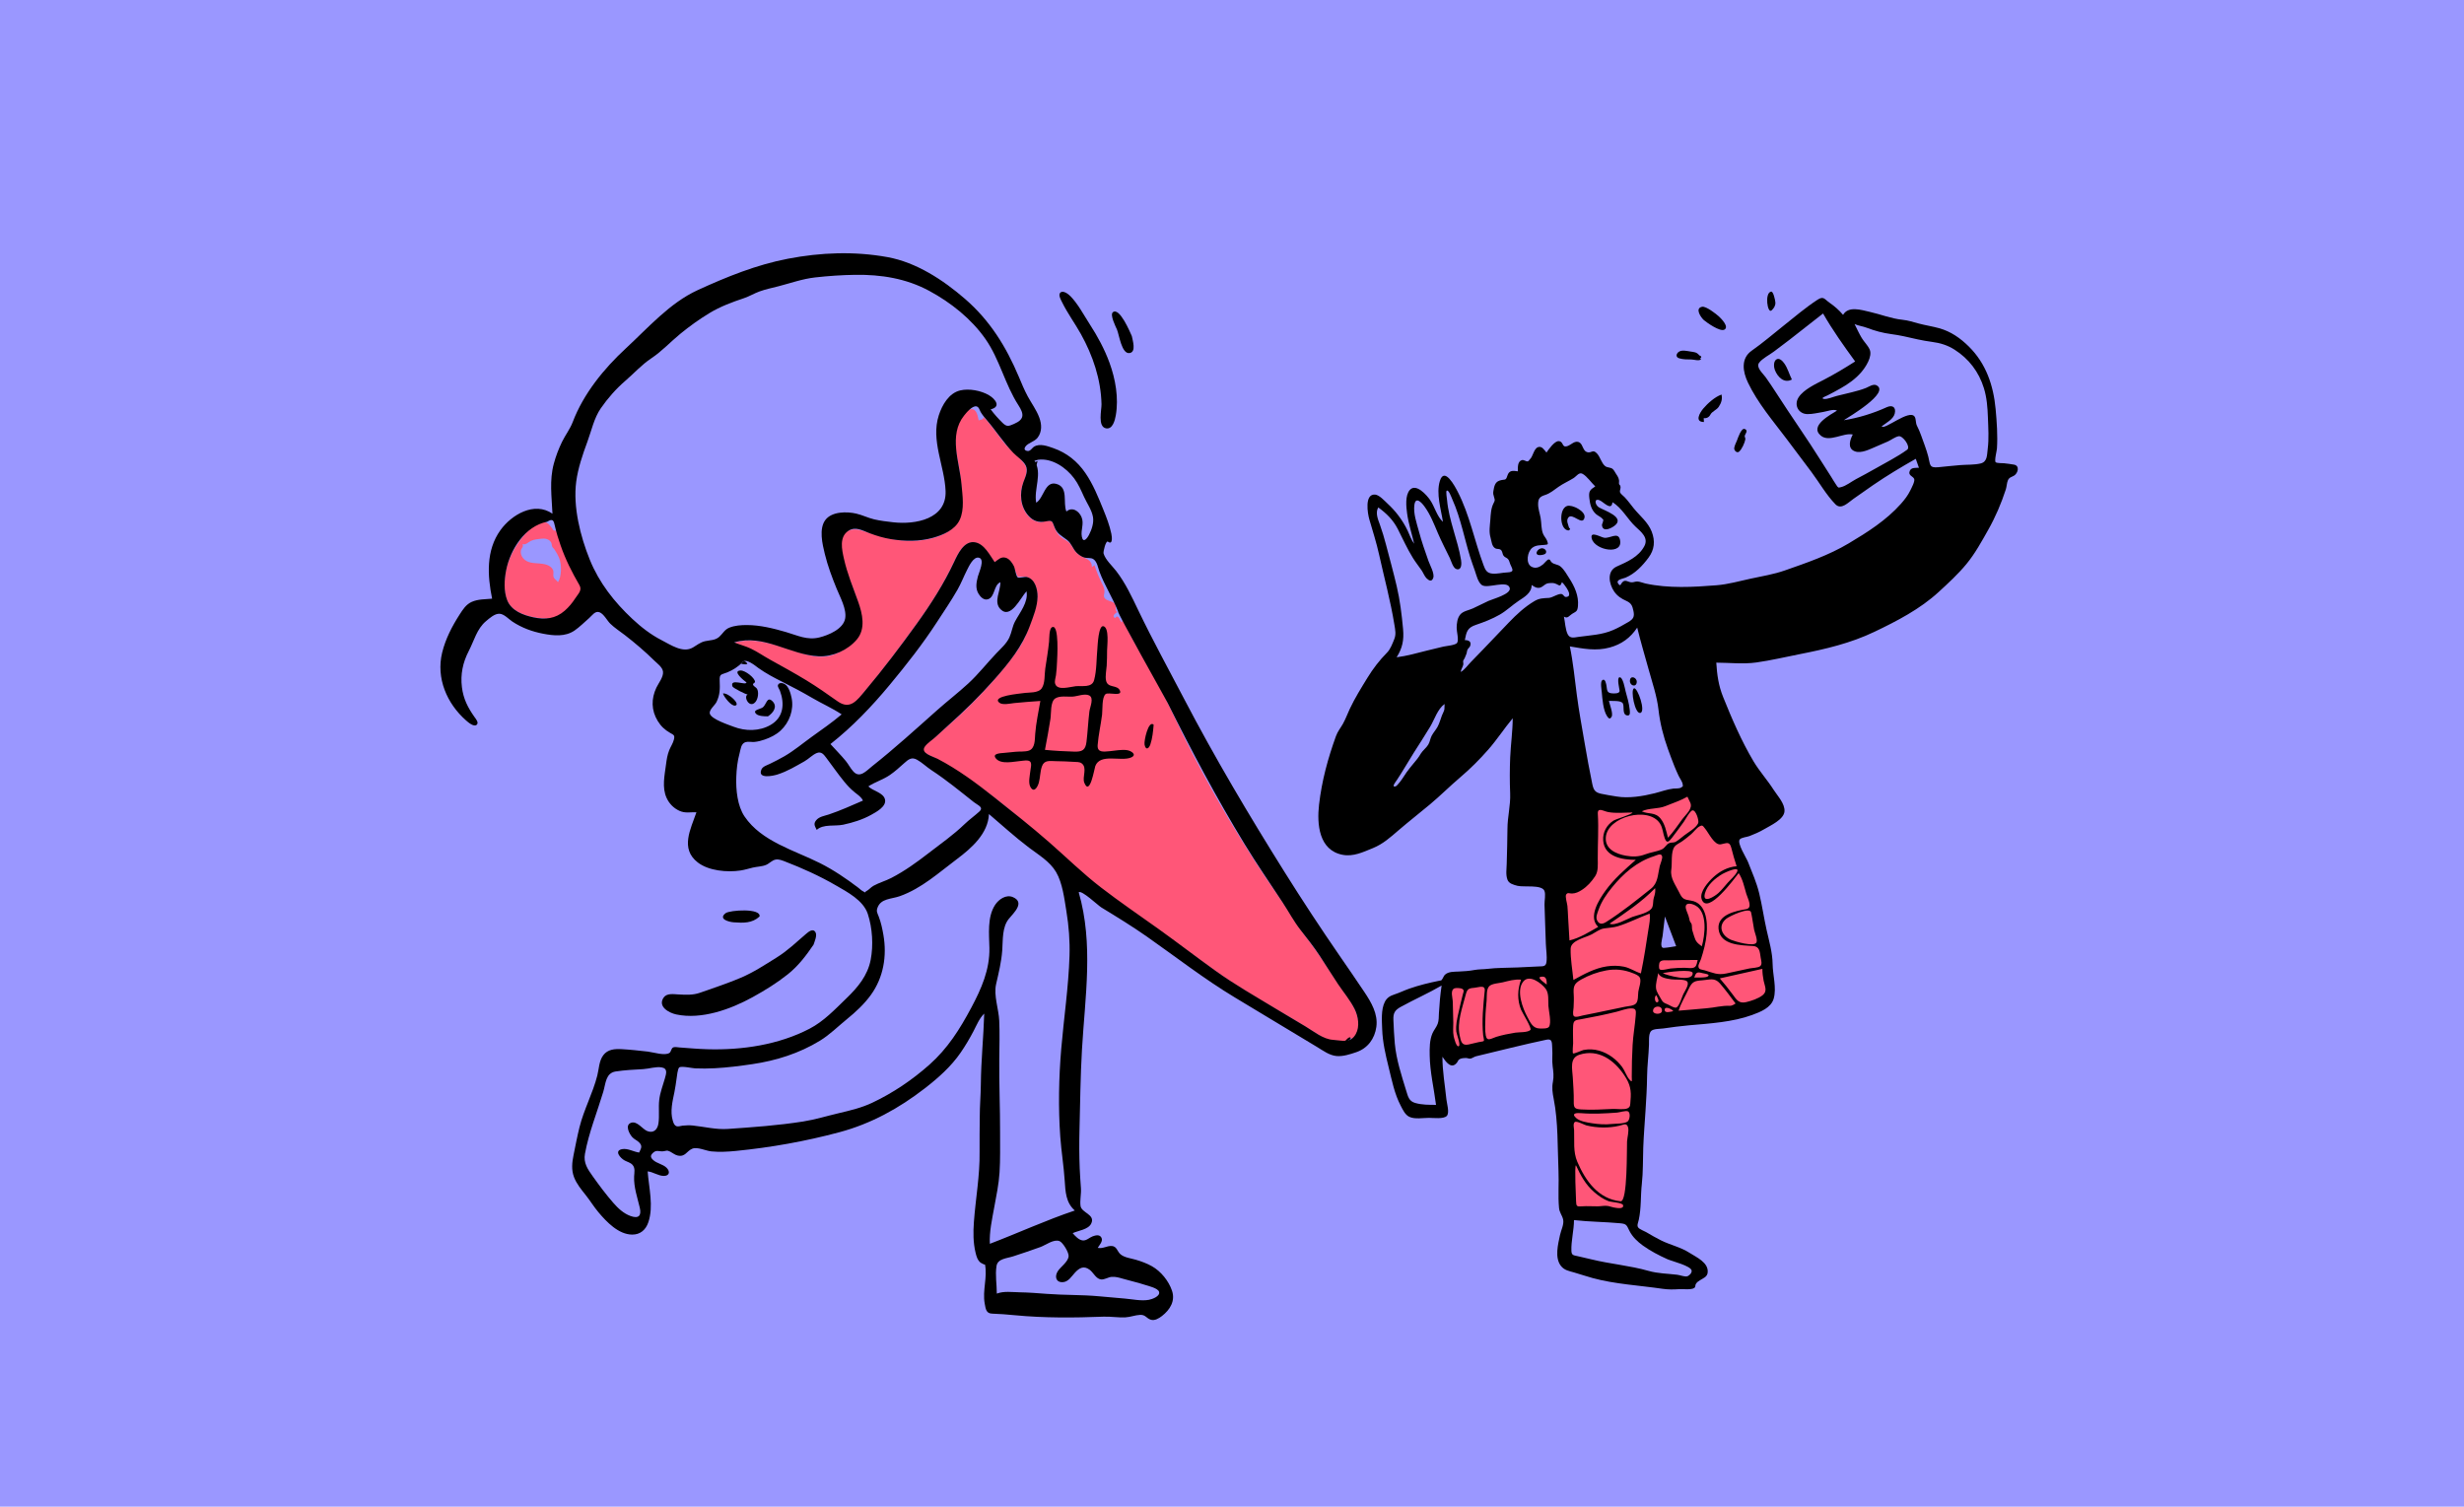 <?xml version="1.0" encoding="UTF-8"?>
<svg width="3871px" height="2367px" viewBox="0 0 3871 2367" version="1.1" xmlns="http://www.w3.org/2000/svg" xmlns:xlink="http://www.w3.org/1999/xlink">
    <!-- Generator: Sketch 57.1 (83088) - https://sketch.com -->
    <title>composition-6</title>
    <desc>Created with Sketch.</desc>
    <g id="composition-6" stroke="none" stroke-width="1" fill="none" fill-rule="evenodd">
        <rect fill="#9A97FF" x="0" y="0" width="3871" height="2367"></rect>
        <g id="Character/ice-cream" transform="translate(224, 285)">
            <path d="M1301.377,357.812 C1310.885,356.795 1312.244,369.7 1313.541,375.584 C1317.205,373.269 1320.467,375.482 1321.296,370.077 C1332.889,382.232 1342.173,396.183 1352.467,409.387 C1362.339,422.055 1377.772,432.131 1386.313,445.449 C1393.563,456.755 1381.603,473.921 1380.123,485.978 C1378.456,499.565 1382.001,515.116 1391.274,525.474 C1395.613,530.319 1400.917,533.684 1407.328,534.985 C1413.705,536.279 1419.769,532.537 1425.383,533.333 C1430.041,533.994 1430.245,537.076 1431.87,541.654 C1434.097,547.935 1436.936,553.865 1442.195,558.277 C1448.073,563.204 1454.386,564.628 1458.87,571.25 C1462.783,577.027 1465.001,582.623 1471.07,586.634 C1479.168,591.987 1492.158,593.604 1491.28,606.102 C1492.672,604.996 1494.064,603.89 1495.458,602.782 C1498.684,613.162 1503.125,623.212 1507.868,632.972 C1510.09,637.546 1511.232,639.975 1511.118,645.064 C1511.041,648.416 1509.204,650.952 1511.189,654.197 C1514.367,659.39 1522.861,658.686 1526.739,662.885 C1530.715,667.191 1526.589,673.033 1531.183,676.785 C1529.247,677.381 1523.884,681.716 1525.901,684.349 C1528.801,688.135 1529.02,682.948 1531.053,683.573 C1535.723,685.004 1534.737,690.835 1538.38,692.42 C1539.123,692.744 1539.072,689.304 1539.032,688.373 L1539.029,688.317 L1540.635,691.467 C1564.965,738.948 1593.824,784.016 1616.69,832.205 L1618.206,835.423 C1660.202,925.259 1710.129,1012.73 1765.343,1095.129 C1778.367,1114.566 1792.659,1133.874 1804.702,1153.867 C1816.802,1173.96 1831.883,1191.768 1845.267,1210.981 C1859.034,1230.744 1871.637,1251.317 1885.515,1270.991 C1896.584,1286.683 1910.112,1303.385 1909.934,1323.618 C1909.85,1332.61 1908.544,1342.542 1899.882,1347.374 C1899.674,1343.667 1894.067,1347.767 1892.731,1348.677 C1886.944,1352.616 1890.091,1352.181 1883.855,1350.804 C1873.733,1348.568 1865.09,1351.594 1855.727,1345.837 C1835.868,1333.627 1816.296,1321.074 1796.079,1309.423 C1752.385,1284.243 1709.126,1258.46 1668.593,1228.366 C1597.736,1175.757 1520.752,1128.615 1455.634,1068.772 C1390.565,1008.974 1322.278,949.648 1245.064,905.913 C1239.887,902.982 1225.053,898.583 1226.42,891.59 C1227.62,885.463 1240.961,876.872 1245.64,872.629 C1261.88,857.903 1278.794,843.969 1294.459,828.612 C1323.377,800.262 1352.082,768.974 1375.279,735.711 C1386.562,719.529 1392.321,701.531 1398.908,683.133 C1404.722,666.893 1410.097,646.899 1400.66,630.832 C1396.291,623.389 1390.26,620.37 1381.823,620.935 C1374.84,621.402 1375.153,622.833 1372.386,615.421 C1369.405,607.443 1366.981,598.185 1358.989,593.566 C1350.709,588.78 1345.069,593.884 1338.363,598.674 C1330.649,587.527 1321.185,568.24 1305.633,567.173 C1289.394,566.059 1280.171,586.134 1274.563,598.208 C1257.981,633.911 1236.407,667.262 1213.204,699.057 C1188.054,733.52 1162.342,768.578 1134.631,801.03 C1128.763,807.901 1122.103,817.927 1113.836,822.095 C1105.606,826.247 1098.735,822.584 1091.784,817.865 L1091.152,817.434 C1074.26,805.84 1057.833,793.932 1040.248,783.318 C1020.769,771.559 1000.743,760.789 980.877,749.711 C972.113,744.825 963.797,738.94 954.765,734.551 C946.351,730.461 937.187,728.436 928.573,724.856 C960.204,715.419 993.522,727.782 1023.461,737.587 C1039,742.676 1055.249,747.975 1071.84,746.607 C1086.188,745.425 1099.209,737.736 1110.558,729.34 C1131.075,714.162 1132.685,691.364 1125.996,668.321 C1118.297,641.799 1106.523,616.292 1097.626,590.132 C1093.58,578.234 1090.794,565.596 1100.003,555.315 C1108.245,546.115 1118.911,544.983 1130.161,548.604 C1157.437,557.388 1181.633,565.634 1210.871,564.8 C1233.731,564.149 1262.807,557.657 1278.208,539.067 C1286.649,528.878 1286.972,514.867 1287.005,502.228 C1287.047,487.249 1286.103,472.185 1284.009,457.356 C1280.27,430.897 1270.572,404.403 1282.733,378.712 C1285.584,372.687 1293.523,358.653 1301.377,357.812 Z M1539.029,688.295 L1539.029,688.317 L1539.019,688.298 L1539.019,688.298 C1539.013,688.079 1539.02,688.108 1539.029,688.295 Z M592.919,564.036 C600.066,554.142 619.624,531.103 634.556,536.144 C637.164,537.025 639.048,539.627 640.767,541.563 C641.985,543.148 643.193,544.737 644.392,546.336 C645.136,548.437 646.474,549.056 648.404,548.196 C653.641,555.453 661.03,560.933 664.041,569.847 C667.022,578.678 675.025,587.242 679.744,595.343 C683.395,601.608 691.627,618.334 690.997,626.169 L690.997,646.165 C690.254,653.938 675.735,667.842 670.629,673.099 C657.951,686.158 644.18,687.829 625.392,686.163 C609.475,684.751 588.86,679.441 578.085,666.782 C567.745,654.635 567.891,635.81 569.422,620.851 C571.558,599.961 580.716,580.931 592.919,564.036 Z M641.892,567.351 C638.978,561.935 632.602,560.596 627,561.239 C621.401,561.88 614.974,562.351 609.839,564.85 C605.098,567.161 602.698,571.205 596.788,569.847 C599.128,573.884 594.934,576.216 594.33,579.853 C593.554,584.526 595.059,588.715 598.144,592.261 C604.53,599.605 614.069,599.462 622.945,600.179 C630.449,600.784 639.679,602.027 644.088,609.063 C646.932,613.6 644.353,616.87 645.685,621.427 C646.665,624.784 650.765,626.713 652.558,629.595 C658.564,620.75 658.353,601.799 654.69,592.339 C652.96,587.872 649.688,582.054 647.095,578.129 C646.247,576.844 644.244,575.312 643.711,574.251 C642.789,572.418 642.899,569.221 641.892,567.351 Z" id="Combined-Shape" fill="#FF5678"></path>
            <g id="Ink" stroke-width="1" transform="translate(467.886, 113.992)" fill="#000000">
                <path d="M874.127,1633.274 C884.994,1629.023 898.387,1631.008 909.779,1631.213 C924.081,1631.471 938.423,1632.557 952.682,1633.675 C980.066,1635.821 1007.313,1634.914 1034.721,1637.477 C1048.328,1638.748 1061.945,1639.923 1075.562,1641.084 C1087.484,1642.099 1101.329,1645.263 1113.232,1642.987 C1118.146,1642.047 1131.409,1637.42 1128.952,1630.218 C1127.055,1624.662 1112.123,1621.237 1107.259,1619.655 C1095.816,1615.933 1084.002,1613.266 1072.434,1609.946 C1066.494,1608.243 1060.576,1606.409 1054.321,1607.002 C1049.012,1607.504 1043.42,1611.469 1038.04,1611.012 C1030.084,1610.339 1025.985,1600.342 1020.149,1595.933 C1010.859,1588.912 1003.971,1592.663 996.849,1600.401 C991.582,1606.122 986.566,1614.778 977.925,1615.29 C966.932,1615.942 964.793,1606.511 969.644,1598.512 C974.113,1591.144 986.278,1583.591 986.93,1574.407 C987.343,1568.602 978.065,1553.071 972.725,1550.862 C963.745,1547.148 951.053,1556.981 942.935,1559.999 C928.757,1565.268 914.285,1569.933 899.929,1574.692 C890.11,1577.944 875.541,1578.234 873.686,1589.747 C871.366,1604.161 874.193,1618.799 874.127,1633.274 M312.207,1411.676 C315.061,1405.347 318.06,1401.747 312.352,1395.873 C309.161,1392.591 304.66,1390.975 301.519,1387.566 C296.801,1382.445 289.405,1368.448 299.522,1364.922 C309.19,1361.552 317.336,1375.019 325.118,1377.978 C334.994,1381.732 341.113,1375.437 342.525,1365.994 C344.34,1353.86 342.345,1341.182 343.792,1328.898 C345.208,1316.854 349.412,1306.854 352.638,1295.324 C354.824,1287.505 357.5,1279.635 347.579,1277.901 C338.481,1276.311 327.928,1280.093 318.702,1280.601 C304.312,1281.39 289.751,1282.118 275.482,1284.276 C259.549,1286.687 259.839,1302.989 255.839,1316.317 C246.141,1348.628 233.136,1380.331 227.081,1413.642 C224.469,1428.005 231.391,1437.842 239.447,1449.137 C249.533,1463.277 260.025,1477.38 271.448,1490.48 C279.076,1499.228 287.67,1507.375 298.778,1511.396 C311.361,1515.952 316.169,1510.893 313.266,1498.483 C309.434,1482.1 303.65,1466.276 304.331,1449.212 C304.58,1443 306.387,1436.323 301.909,1431.123 C298.804,1427.518 293.484,1426.302 289.433,1424.108 C282.753,1420.486 272.403,1408.837 285.418,1406.33 C294.257,1404.627 303.65,1410.575 312.207,1411.676 M612.762,769.938 C620.704,778.811 629.337,787.301 636.867,796.52 C641.184,801.807 644.243,808.162 648.876,813.172 C659.023,824.146 669.133,811.986 678.119,804.878 C713.46,776.92 746.714,746.623 780.385,716.699 C796.428,702.442 813.494,689.292 829.281,674.764 C845.273,660.048 858.588,642.82 873.57,627.139 C880.765,619.61 889.378,612.141 893.821,602.523 C897.61,594.321 898.447,585.397 902.765,577.286 C910.241,563.241 923.952,546.935 920.808,529.948 C911.549,539.66 896.13,574.463 879.976,558.141 C868.447,546.492 880.222,529.271 879.71,515.688 C868.763,520.336 871.607,539.186 859.937,542.521 C853.626,544.325 848.227,538.607 845.283,533.593 C840.194,524.925 842.06,515.853 844.372,506.657 C845.947,500.392 856,479.724 846.058,477.175 C837.44,474.965 830.22,490.823 827.364,496.442 C822.129,506.746 818.078,517.403 812.331,527.484 C802.421,544.866 791.007,561.471 780.125,578.254 C757.71,612.819 732.152,645.261 705.861,676.942 C677.78,710.781 647.382,742.688 612.762,769.938 M861.737,879.874 C860.604,910.321 834.459,933.41 811.839,950.339 C782.931,971.974 756.263,996.565 721.786,1008.878 C708.513,1013.618 691.939,1012.252 686.62,1027.202 C684.543,1033.047 686.429,1035.195 688.681,1041.077 C692.204,1050.282 694.323,1060.265 695.996,1069.952 C701.682,1102.914 696.153,1136.479 676.362,1163.923 C665.84,1178.511 652.396,1190.911 638.496,1202.218 C624.63,1213.499 611.515,1226.657 596.229,1235.988 C563.625,1255.889 527.406,1267.315 489.811,1272.814 C470.258,1275.675 450.626,1278.224 430.878,1279.233 C420.638,1279.757 410.38,1279.853 400.133,1279.404 C395.555,1279.203 378.531,1275.332 375.224,1277.958 C372.676,1279.978 371.542,1292.212 371.033,1295.587 C369.951,1302.723 369.098,1309.762 367.625,1316.837 C364.669,1331.038 360.682,1347.105 365.043,1361.432 C366.305,1365.575 367.325,1368.949 371.161,1370.341 C373.591,1371.224 377.898,1369.672 380.355,1369.419 C385.914,1368.848 391.162,1368.625 396.753,1369.217 C415.1,1371.16 433.117,1375.853 451.661,1374.574 C491.192,1371.848 530.765,1369.064 569.935,1362.875 C588.988,1359.864 607.27,1354.167 626.007,1349.767 C643.866,1345.573 661.715,1341.337 678.384,1333.458 C711.04,1318.021 741.222,1297.6 768.182,1273.678 C796.965,1248.139 816.018,1217.865 834.024,1184.083 C849.841,1154.407 863.178,1124.369 862.485,1090.157 C862.045,1068.506 858.945,1041.681 871.453,1022.587 C877.168,1013.865 888.696,1005.782 899.434,1010.395 C918.925,1018.766 900.513,1035.344 893.079,1044.424 C882.369,1057.508 883.809,1077.43 882.7,1093.43 C881.387,1112.31 877.146,1128.871 873.012,1147.13 C868.967,1165.001 877.127,1186.201 877.934,1204.431 C878.81,1224.2 878.234,1243.989 878.014,1263.766 C877.574,1303.1 879.4,1342.329 879.264,1381.657 C879.193,1402.054 879.714,1422.552 878.424,1442.921 C877.251,1461.495 873.449,1479.264 870.121,1497.498 C866.855,1515.398 862.095,1536.832 863.195,1555.028 C907.856,1538.016 951.328,1517.922 996.678,1502.724 C982.534,1490.384 981.905,1472.944 980.764,1455.538 C979.261,1432.585 975.485,1409.829 973.837,1386.877 C970.584,1341.548 971.498,1293.863 975.351,1248.586 C979.49,1199.974 986.826,1151.525 988.336,1102.709 C989.062,1079.193 987.244,1055.617 983.417,1032.413 C980.191,1012.862 977.392,988.261 967.204,970.94 C957.468,954.388 939.574,943.873 924.64,932.599 C902.802,916.113 882.576,897.573 861.737,879.874 M864.441,244.059 C870.032,251.624 876.35,258.607 883.036,265.217 C889.934,272.037 892.872,270.53 901.125,266.983 C917.538,259.925 917.224,251.762 908.062,237.611 C886.812,204.788 878.75,165.701 856.265,133.549 C834.109,101.872 801.884,76.277 768.053,58.011 C731.747,38.409 692.403,32.172 651.482,32.757 C630.569,33.057 609.522,34.501 588.741,36.846 C568.525,39.125 550.543,45.764 530.973,50.776 C521.122,53.298 510.962,55.391 501.385,58.858 C492.981,61.898 485.426,66.593 476.936,69.434 C458.35,75.648 439.646,82.593 422.878,92.756 C406.481,102.695 391.711,113.295 376.821,125.496 C361.399,138.131 348.007,152.817 331.331,163.911 C316.148,174.014 304.075,187.621 290.31,199.46 C275.927,211.828 262.663,226.985 251.874,242.614 C241.324,257.897 237.308,277.672 230.935,294.907 C223.517,314.967 216.159,336.412 213.364,357.681 C208.156,397.313 219.845,443.635 234.707,480.312 C249.406,516.587 273.23,546.854 301.656,573.413 C315.514,586.364 330.635,598.12 347.576,606.781 C362.069,614.19 380.966,627.513 396.741,618.203 C403.129,614.435 408.313,610.052 415.697,608.354 C423.767,606.501 431.675,607.259 438.189,601.338 C443.726,596.306 446.374,590.232 453.645,587.193 C462.265,583.59 472.461,582.934 481.691,582.964 C502.421,583.032 523.162,588.225 542.944,593.982 C561.073,599.258 576.245,607.213 595.505,602.392 C609.818,598.81 632.773,589.285 635.858,572.866 C638.616,558.192 627.976,539.222 622.617,526.089 C615.211,507.943 608.502,490.09 603.849,471.012 C600.161,455.894 594.37,431.709 604.779,417.892 C615.007,404.315 638.654,404.48 653.346,407.894 C662.974,410.131 671.826,414.638 681.46,416.909 C691.274,419.225 701.427,420.387 711.439,421.521 C746.13,425.449 795.488,416.572 793.641,372.209 C791.996,332.671 770.223,293.037 782.973,253.451 C788.17,237.315 798.785,218.655 816.461,214.396 C830.481,211.017 849.427,214.559 861.796,221.897 C871.721,227.786 881.557,240.121 864.441,244.059 M167.761,420.659 C132.79,427.487 109.662,464.373 103.253,497.083 C100.349,511.905 99.323,529.556 104.94,543.898 C111.415,560.432 129.714,567.331 145.862,570.799 C164.321,574.764 180.678,573.215 195.312,560.409 C201.745,554.777 207.195,548.217 211.818,541.05 C216.545,533.721 223.12,528.38 218.366,520.187 C206.583,499.89 196.529,479.95 188.769,457.619 C185.306,447.654 182.229,437.919 179.93,427.657 C178.106,419.507 177.223,414.534 167.761,420.659 M474.039,642.08 C467.271,648.601 459.497,653.797 450.763,657.301 C441.181,661.145 438.275,659.299 438.749,670.389 C439.276,682.636 439.363,692.437 433.785,703.832 C431.174,709.166 421.529,716.365 423.351,722.365 C425.965,730.979 452.753,739.686 460.567,742.697 C479.263,749.904 501.078,750.051 518.725,739.869 C539.224,728.04 541.037,706.597 533.315,685.846 C532.491,683.633 529.495,679.89 530.232,677.474 C531.584,673.042 537.155,673.682 540.35,675.374 C547.289,679.048 550.189,690.22 551.683,697.193 C555.673,715.819 548.343,735.993 534.411,748.826 C527.332,755.347 518.477,759.703 509.446,762.844 C504.32,764.627 498.942,766.037 493.527,766.582 C489.153,767.021 483.63,765.642 479.454,766.889 C472.093,769.084 471.764,778.171 469.922,784.812 C466.635,796.683 465.263,809.532 464.832,821.813 C464.133,841.677 466.497,866.985 477.915,883.824 C504.557,923.115 556.082,936.753 596.309,956.973 C617.694,967.722 637.522,981.226 656.562,995.662 C658.443,997.087 661.256,999.883 663.514,1000.994 C671.146,1004.751 664.482,1003.384 669.367,1000.901 C673.129,998.99 676.349,994.838 680.235,992.674 C689.188,987.688 699.242,984.997 708.347,980.285 C729.518,969.33 748.248,955.734 767.038,941.224 C786.291,926.354 805.791,912.779 823.354,895.854 C830.76,888.719 839.1,882.837 846.612,876.008 C854.18,869.127 844.494,866.271 838.086,861.207 C816.275,843.971 794.737,826.187 771.446,810.952 C763.676,805.868 756.824,799.014 748.717,794.521 C740.252,789.83 735.229,794.033 728.561,799.999 C721.274,806.519 714.327,812.91 706.216,818.488 C695.505,825.857 683.054,829.405 672.285,836.419 C679.197,843.661 696.056,846.084 698.501,857.053 C700.982,868.17 684.438,876.845 676.705,881.139 C663.051,888.72 647.991,893.324 632.776,896.613 C620.116,899.349 601.348,895.23 591.202,904.792 C588.31,898.67 585.598,895.471 590.36,889.615 C595.114,883.768 603.592,882.761 610.302,880.512 C628.427,874.435 646.278,866.339 663.814,858.749 C661.486,853.299 655.67,849.568 651.234,846.019 C644.903,840.95 639.583,835.334 634.43,829.032 C624.595,817.009 615.778,804.185 606.414,791.81 C602.353,786.443 598.648,781.083 591.232,784.054 C584.685,786.678 578.294,793.483 572.002,797.006 C557.773,804.977 545.324,812.629 529.661,817.701 C523.349,819.745 497.507,825.563 504.381,809.755 C506.419,805.07 513.227,803.14 517.422,801.09 C525.172,797.302 532.897,793.441 540.365,789.115 C555.705,780.23 569.232,768.751 583.584,758.416 C599.415,747.017 615.516,735.952 630.38,723.283 C615.591,713.479 599.184,706.301 583.889,697.333 C568.431,688.27 552.857,680.078 536.868,672.027 C524.137,665.616 511.198,658.781 499.589,650.496 C494.974,647.202 479.099,633.51 474.039,642.08 M939.076,323.231 C937.13,323.721 935.204,324.276 933.296,324.898 C946.261,344.733 931.946,369.291 936.005,390.756 C947.975,383.672 949.542,356.12 967.716,361.214 C987.291,366.7 977.551,390.81 983.475,404.6 C992.728,396.509 1003.529,404.071 1007.345,413.67 C1011.478,424.071 1005.747,433.673 1007.674,443.967 C1009.667,454.619 1015.614,447.628 1018.911,441.347 C1023.112,433.34 1026.784,422.515 1025.236,413.357 C1023.352,402.216 1015.879,391.86 1011.248,381.742 C1006.648,371.688 1002.291,361.429 995.633,352.51 C983.023,335.619 961.121,320.445 939.076,323.231 M1064.461,561.109 C1055.998,539.967 1043.472,520.608 1035.467,499.298 C1033.127,493.067 1031.82,483.134 1025.63,479.295 C1021.563,476.773 1016.149,478.287 1011.664,476.93 C1007.193,475.579 1002.479,472.356 999.272,469.032 C993.405,462.95 991.502,454.603 984.583,449.306 C975.653,442.47 968.753,439.849 964.505,428.428 C961.17,419.457 961.163,418.141 951.138,420.142 C940.193,422.329 931.303,419.652 923.752,411.097 C910.966,396.612 909.552,376.204 915.828,358.719 C918.762,350.543 923.869,341.03 919.627,332.469 C915.686,324.515 906.118,318.806 900.056,312.467 C884.73,296.445 872.736,277.694 858.365,260.884 C854.926,256.862 851.41,252.849 848.758,248.238 C847.075,245.31 846.081,240.272 842.178,239.443 C835.46,238.016 826.083,249.64 822.703,253.874 C797.967,284.856 815.665,327.055 818.677,361.983 C820.211,379.77 823.658,401.095 815.775,417.843 C808.347,433.625 789.547,441.503 773.702,445.897 C752.332,451.824 729.379,451.563 707.632,447.964 C696.243,446.08 685.311,442.861 674.529,438.784 C663.498,434.612 652.023,427.436 640.781,435.007 C626.269,444.781 630.753,464.389 633.939,478.68 C639.146,502.026 648.237,523.802 656.279,546.229 C663.034,565.065 668.503,588.697 654.303,605.553 C640.12,622.387 616.598,632.921 594.706,632.048 C549.32,630.237 507.889,596.373 461.508,610.225 C470.222,613.829 479.435,615.949 487.949,620.075 C498.228,625.056 507.743,631.676 517.722,637.216 C536.876,647.849 556.098,658.329 574.819,669.721 C591.734,680.014 607.726,691.289 623.869,702.695 C643.986,716.907 654.581,701.166 667.487,685.813 C695.66,652.303 722.479,616.816 748.075,581.302 C770.329,550.428 790.985,518.193 807.079,483.703 C812.838,471.361 822.534,450.425 839.383,452.86 C854.342,455.02 863.066,473.083 870.8,484.136 C876.196,480.267 880.822,475.093 888.107,477.223 C894.15,478.987 898.329,485.191 901.003,490.482 C902.842,494.119 904.095,506.378 907.169,508.222 C909.356,509.534 917.716,506.714 921.442,507.575 C934.194,510.525 938.271,526.926 938.142,538.311 C937.961,554.003 931.409,569.705 926.039,584.236 C914.004,616.81 893.384,642.268 870.653,668.008 C847.583,694.129 823.434,717.805 797.414,740.985 C790.993,746.705 784.634,752.49 778.375,758.387 C773.241,763.222 765.111,768.252 761.093,773.932 C753.658,784.441 773.549,789.212 780.951,793.058 C812.8,809.608 842.148,831.403 870.195,853.628 C899.12,876.549 928.205,899.558 955.998,923.844 C983.187,947.601 1008.867,972.924 1037.498,995.017 C1066.913,1017.714 1097.735,1038.672 1127.962,1060.269 C1158.219,1081.888 1187.66,1104.633 1217.88,1126.28 C1247.414,1147.434 1279.117,1165.568 1310.182,1184.351 C1326.432,1194.178 1342.767,1203.861 1359.093,1213.561 C1372.294,1221.404 1386.622,1233.595 1402.272,1234.587 C1416.375,1235.48 1429.748,1240.673 1438.178,1225.33 C1444.575,1213.683 1441.924,1197.661 1436.323,1186.346 C1429.486,1172.537 1418.79,1159.84 1410.197,1147.06 C1400.316,1132.364 1391.143,1117.244 1381.391,1102.473 C1372.039,1088.312 1361.646,1075.238 1351.213,1061.892 C1340.636,1048.36 1332.611,1033.108 1323.184,1018.78 C1303.036,988.152 1282.319,958.076 1263.217,926.76 C1219.408,854.941 1180.174,780.799 1142.68,705.543 C1139.377,698.911 1062.304,562.287 1064.461,561.109 M1002.78,1002.661 C1026.326,1084.099 1012.746,1166.912 1007.919,1249.759 C1005.479,1291.648 1005.108,1333.798 1004.025,1375.744 C1003.498,1396.134 1003.534,1416.54 1004.38,1436.921 C1004.807,1447.175 1005.556,1457.393 1006.286,1467.627 C1006.931,1476.676 1004.504,1486.681 1005.645,1495.412 C1007.107,1506.596 1029.297,1508.791 1022.479,1523.145 C1017.905,1532.774 1001.89,1534.245 993.31,1538.304 C997.124,1542.725 1003.092,1549.34 1009.455,1549.756 C1015.186,1550.13 1019.611,1545.157 1024.749,1543.276 C1029.31,1541.606 1035.584,1539.986 1038.465,1545.314 C1041.479,1550.892 1035.165,1557.092 1032.667,1561.415 C1041.159,1563.058 1047.033,1557.985 1054.692,1558.45 C1062.752,1558.94 1063.118,1566.877 1068.415,1571.469 C1074.472,1576.72 1085.049,1577.85 1092.516,1580.059 C1101.204,1582.628 1109.935,1585.815 1117.847,1590.276 C1131.991,1598.251 1144.139,1613.316 1149.366,1628.736 C1154.783,1644.718 1146.324,1658.549 1133.725,1668.356 C1129.03,1672.008 1122.301,1676.254 1116.075,1674.285 C1108.96,1672.033 1107.848,1666.238 1099.176,1666.668 C1091.388,1667.054 1083.995,1670.167 1076.166,1670.565 C1064.659,1671.153 1053.163,1669.055 1041.642,1669.498 C995.157,1671.284 948.666,1671.681 902.258,1667.208 C890.25,1666.052 878.481,1665.105 866.644,1664.727 C857.439,1664.433 856.669,1657.563 855.11,1648.94 C851.343,1628.112 859.674,1607.609 855.549,1587.37 C855.822,1588.705 849.307,1585.23 848.522,1584.57 C843.737,1580.541 842.139,1574.816 840.715,1568.868 C836.92,1553.028 836.96,1536.888 838.133,1520.733 C840.8,1484.065 847.618,1447.737 847.059,1410.876 C846.777,1392.297 847.339,1373.761 847.344,1355.189 C847.349,1338.129 848.892,1321.292 849.036,1304.351 C849.35,1267.207 853.257,1230.479 854.348,1193.375 C846.621,1200.896 842.523,1211.382 837.616,1220.769 C831.58,1232.309 824.847,1243.729 817.474,1254.468 C802.252,1276.644 781.828,1294.691 760.67,1311.052 C720.292,1342.274 676.426,1366.453 626.957,1379.696 C573.404,1394.029 519.246,1403.708 464.037,1409.145 C451.263,1410.403 438.347,1411.084 425.545,1409.839 C417.162,1409.024 403.535,1402.247 395.57,1405.686 C386.517,1409.594 384.696,1418.994 372.825,1416.358 C368.296,1415.352 365.015,1412.323 361.05,1410.284 C355.216,1407.28 354.984,1409.353 349.415,1409.735 C343.205,1410.162 339.483,1407.059 334.071,1412.061 C329.475,1416.31 329.921,1419.286 334.119,1423.263 C340.019,1428.851 349.463,1429.79 355.369,1435.625 C361.114,1441.302 360.085,1448.28 351.21,1448.364 C342.278,1448.449 334.341,1442.088 325.615,1441.259 C327.475,1467.093 335.242,1495.956 326.629,1521.304 C322.633,1533.062 314.058,1540.638 301.272,1540.556 C279.875,1540.419 261.105,1520.722 248.22,1505.379 C241.096,1496.897 235.321,1487.369 228.443,1478.678 C221.411,1469.793 213.869,1460.859 209.843,1450.114 C205.56,1438.681 206.81,1427.211 209.205,1415.475 C212.169,1400.95 214.923,1386.278 218.505,1371.891 C225.45,1343.992 239.423,1318.526 246.477,1290.711 C249.146,1280.188 249.112,1267.838 255.846,1258.816 C262.976,1249.261 274.068,1248.648 285.07,1249.259 C298.686,1250.015 312.292,1251.522 325.839,1253.064 C334.391,1254.037 353.134,1260.211 360.095,1254.949 C362.491,1253.138 362.495,1248.392 365.298,1246.754 C367.999,1245.175 372.363,1246.309 375.316,1246.529 C389.941,1247.614 404.692,1248.933 419.346,1249.361 C473.813,1250.955 531.287,1242.46 579.917,1217.141 C602.484,1205.391 619.674,1186.893 637.811,1169.422 C655.646,1152.244 671.191,1133.752 675.989,1108.814 C680.371,1086.044 678.713,1058.813 671.436,1036.775 C664.348,1015.305 639.19,1002.302 620.881,991.717 C595.488,977.037 568.533,964.871 541.177,954.333 C536.835,952.66 531.557,950.531 526.78,951.386 C520.926,952.435 516.991,957.511 511.666,959.753 C505.333,962.417 497.565,962.431 490.884,963.987 C484.405,965.494 478.091,967.568 471.491,968.564 C450.71,971.702 421.507,969.197 404.333,955.914 C376.259,934.205 393.222,903.477 402.24,877.053 C392.705,876.73 384.764,878.962 375.663,874.879 C366.596,870.81 359.507,863.606 355.373,854.583 C347.851,838.166 352.197,819.3 354.415,802.18 C355.418,794.44 356.564,786.76 359.514,779.488 C361.8,773.858 365.554,768.492 366.94,762.537 C368.467,755.978 366.487,755.596 361.019,752.46 C352.591,747.625 346.527,742.062 341.368,733.577 C331.264,716.954 331.012,698.81 339.292,681.323 C342.645,674.245 350.639,664.515 349.729,656.249 C348.948,649.138 340.904,643.6 336.167,638.943 C321.542,624.564 305.989,611.288 289.77,598.744 C282.189,592.881 273.84,587.56 266.951,580.9 C261.903,576.021 256.775,565.407 249.872,562.841 C242.962,560.272 238.361,567.996 233.547,572.134 C226.043,578.585 218.853,586.009 210.677,591.602 C196.011,601.633 177.827,599.757 161.266,596.552 C143.965,593.204 127.919,587.308 113.169,577.582 C107.308,573.717 100.464,565.868 93.248,565.24 C85.54,564.569 77.167,572.236 71.659,576.838 C57.279,588.856 52.961,607.521 44.585,623.665 C35.233,641.695 31.26,660.408 33.805,680.675 C36.094,698.91 43.112,712.686 53.554,727.415 C55.711,730.462 60.766,736.217 57.072,739.585 C52.552,743.709 43.29,735.441 40.255,732.771 C10.106,706.238 -7.028,666.258 2.758,626.234 C8.012,604.744 18.289,584.862 30.222,566.371 C35.297,558.507 40.247,550.642 49.073,546.631 C59.119,542.066 70.502,542.61 81.233,541.514 C73.811,505.157 71.487,465.596 94.295,433.91 C111.796,409.594 147.638,388.318 176.044,408.036 C174.879,381.231 171.061,355.778 178.189,329.388 C181.384,317.561 185.76,306.052 191.139,295.045 C196.408,284.258 203.685,275.112 207.943,263.883 C224.738,219.594 256.964,180.032 291.385,148.245 C326.179,116.114 360.319,76.915 404.146,56.812 C449.872,35.838 496.437,16.989 546.013,7.459 C597.469,-2.433 650.359,-4.464 702.196,4.902 C747.636,13.113 789.69,40.721 824.074,70.484 C863.31,104.447 888.639,145.391 908.676,192.819 C913.078,203.236 917.323,213.744 922.72,223.701 C928.71,234.748 936.404,245.022 940.808,256.876 C944.736,267.448 945.397,278.916 938.401,288.362 C933.482,295.003 923.391,296.503 919.09,302.577 C916.918,305.641 917.136,308.554 921.909,309.468 C926.838,310.409 929.188,304.909 932.732,302.702 C941.551,297.208 953.997,301.889 962.914,305.009 C984.059,312.407 1000.612,325.693 1013.266,344.111 C1025.375,361.736 1033.418,381.759 1041.412,401.47 C1046.458,413.905 1051.26,426.259 1054.037,439.433 C1055.083,444.39 1056.54,457.826 1048.713,451.938 C1045.538,449.551 1041.002,467.665 1041.858,470.549 C1044.835,480.581 1055.449,489.986 1061.696,498.107 C1076.385,517.201 1086.221,538.591 1096.584,560.184 C1119.026,606.946 1144.018,652.343 1168.029,698.297 C1216.926,791.878 1270.364,881.865 1326.414,971.312 C1354.186,1015.628 1382.816,1059.188 1412.502,1102.246 C1425.602,1121.246 1438.741,1140.257 1451.555,1159.45 C1462.445,1175.76 1473.192,1193.922 1470.39,1214.278 C1467.825,1232.917 1456.758,1247.889 1438.863,1253.985 C1429.275,1257.252 1417.891,1261.018 1407.627,1260.014 C1396.406,1258.917 1386.504,1251.405 1377.15,1245.764 C1334.163,1219.841 1291.17,1193.942 1248.156,1168.065 C1200.051,1139.127 1156.055,1104.766 1110.158,1072.589 C1086.806,1056.218 1062.725,1041.463 1038.392,1026.644 C1032.913,1023.307 1008.051,999.397 1002.78,1002.661" id="ink-shape"></path>
                <path d="M586.25,1085.046 C574.5,1102.36 562.144,1118.629 545.604,1131.765 C528.181,1145.601 509.959,1156.813 490.505,1167.55 C456.195,1186.485 410.207,1203.252 370.357,1194.669 C359.024,1192.229 340.894,1182.307 350.747,1168.14 C355.698,1161.021 366.321,1162.877 373.841,1163.269 C385.954,1163.902 396.55,1164.592 408.156,1160.514 C429.484,1153.016 450.961,1145.946 471.787,1137.121 C491.959,1128.571 509.651,1116.847 528.157,1105.329 C545.514,1094.526 558.754,1081.597 574.001,1068.538 C578.177,1064.962 585.357,1058.703 589.306,1065.658 C592.161,1070.684 587.815,1080.133 586.25,1085.046" id="ink-shape"></path>
                <path d="M1027.716,260.621 C1023.917,267.219 1015.477,280.023 1006.266,274.502 C994.516,267.46 1009.754,244.967 1012.62,236.491 C1025.112,199.563 1025.996,160.004 1019.883,121.82 C1016.843,102.837 1011.334,84.299 1009.26,65.156 C1008.857,61.436 1006.998,51.898 1011.663,49.72 C1017.266,47.104 1022.881,56.172 1024.708,60.159 C1031.768,75.575 1034.49,95.823 1038.268,112.315 C1043.316,134.332 1046.652,156.86 1046.693,179.503 C1046.739,206.854 1041.512,236.651 1027.716,260.621 Z" id="ink-shape" transform="translate(1024.285, 162.551) rotate(-20) translate(-1024.285, -162.551) "></path>
                <path d="M1083.141,132.954 C1082.01,139.734 1081.496,159.117 1070.638,156.9 C1058.329,154.387 1065.18,124.274 1064.715,115.466 C1064.468,110.822 1061.805,89.796 1067.956,87.669 C1080.764,83.241 1082.657,126.99 1083.141,132.954" id="ink-shape" transform="translate(1073.185, 122.215) rotate(-20) translate(-1073.185, -122.215) "></path>
                <path d="M501.352,1040.887 C489.558,1051.641 475.864,1051.01 460.975,1049.986 C453.415,1049.467 435.906,1044.987 448.073,1035.604 C454.429,1030.702 504.296,1027.331 501.352,1040.887" id="ink-shape"></path>
                <path d="M1420.453,1237.794 C1421.292,1236.125 1428.37,1228.115 1429.896,1231.355 C1431.336,1234.41 1422.322,1237.704 1420.453,1237.794" id="ink-shape"></path>
                <path d="M482.282,643.277 C480.831,646.271 474.773,643.657 472.684,644.111 C475.52,638.034 478.892,639.336 482.282,643.277" id="ink-shape"></path>
                <path d="M938.171,325.399 C937.54,327.799 936.91,330.2 936.282,332.602 C935.313,330.802 934.342,329.005 933.372,327.205 C934.971,326.605 936.572,326.001 938.171,325.399" id="ink-shape"></path>
                <path d="M949.755,779.039 C964.893,780.568 980.081,781.341 995.28,781.807 C1008.108,782.201 1013.378,779.774 1015.016,766.432 C1016.957,750.613 1017.621,734.653 1019.562,718.829 C1020.442,711.641 1027.411,697.273 1019.017,693.425 C1011.982,690.201 1001.008,694.82 993.64,695.362 C985.433,695.969 973.045,693.463 965.791,698.332 C958.034,703.539 959.722,721.767 958.4,730.323 C955.881,746.632 952.844,762.832 949.755,779.039 M942.534,702.213 C928.814,703.25 915.047,704.068 901.366,705.531 C895.277,706.183 882.952,709.197 877.821,704.764 C865.772,694.359 910.799,690.707 915.907,689.886 C924.515,688.503 939.247,690.34 944.767,682.207 C950.226,674.165 948.846,660.649 950.258,651.312 C952.38,637.258 954.809,623.225 956.227,609.079 C956.702,604.325 956.023,588.62 961.04,586.287 C972.571,580.923 968.949,636.197 968.758,640.346 C968.434,647.48 968.078,654.647 967.085,661.72 C966.524,665.707 964.555,671.1 965.769,675.106 C969.247,686.591 988.999,679.966 997.994,679.05 C1008.077,678.022 1023.648,681.931 1026.986,669.482 C1031.18,653.837 1030.57,636.069 1032.124,619.973 C1032.554,615.521 1033.678,582.277 1041.875,584.853 C1051.03,587.731 1047.456,615.512 1047.374,622.664 C1047.279,630.737 1047.311,638.813 1046.763,646.871 C1046.273,654.11 1044.235,662.983 1045.744,670.155 C1048.391,682.729 1063.289,676.042 1067.613,686.044 C1071.721,695.55 1049.323,688.098 1045.141,691.364 C1038.895,696.24 1040.398,716.615 1039.506,723.748 C1037.548,739.419 1033.787,755.693 1032.564,771.316 C1031.6,783.648 1041.509,782.012 1051.591,781.119 C1060.238,780.353 1069.738,778.298 1078.404,779.452 C1085.369,780.378 1095.097,786.796 1084.959,791.069 C1069.108,797.75 1036.835,784.101 1028.872,804.392 C1027.37,808.22 1020.38,852.61 1011.597,830.697 C1007.926,821.537 1016.915,807.167 1007.33,800.149 C1004.007,797.714 999.056,798.144 995.2,797.874 C985.706,797.212 976.15,796.986 966.639,796.789 C957.153,796.594 948.63,794.683 944.966,805.079 C942.112,813.18 942.429,822.245 940.15,830.533 C938.44,836.748 932.825,847.626 927.001,837.46 C923.176,830.783 926.104,819.114 926.86,811.854 C927.236,808.219 929.402,800.696 926.646,797.642 C923.688,794.365 915.769,796.138 912.027,796.435 C901.222,797.291 881.1,802.496 872.83,792.69 C865.912,784.486 880.295,784.328 885.95,783.774 C891.775,783.202 897.603,782.674 903.426,782.061 C909.834,781.386 918.319,782.289 924.351,780.279 C934.48,776.902 933.758,763.121 934.424,754.181 C935.725,736.718 939.651,719.47 942.534,702.213" id="ink-shape"></path>
                <path d="M1120.526,739.508 C1119.709,749.591 1118.616,760.895 1115.363,770.476 C1112.901,777.72 1107.931,779.919 1106.237,770.698 C1105.164,764.853 1112.301,731.914 1120.526,739.508" id="ink-shape"></path>
                <path d="M480.909,673.122 C476.869,670.22 457.734,654.951 471.564,654.347 C478.627,654.039 493.841,665.663 494.277,672.111 C494.388,673.739 490.908,674.581 491.098,676.156 C491.458,679.155 495.894,680.576 497.323,682.959 C500.476,688.219 499.168,698.606 495.098,703.605 C485.816,715.005 475.51,695.706 482.695,691.92 C481.094,692.764 459.61,681.835 458.803,679.367 C454.385,665.843 479.824,678.584 480.909,673.122" id="ink-shape"></path>
                <path d="M514.637,726.343 C509.729,726.497 499.872,726.157 496.197,722.65 C489.363,716.132 502.692,715.267 506.591,712.231 C512.057,707.977 513.13,694.142 521.71,702.703 C530.22,711.195 522.735,721.073 514.637,726.343" id="ink-shape"></path>
                <path d="M443.891,690.42 C452.764,689.119 472.505,708.258 462.925,709.531 C456.586,710.373 445.275,695.535 443.891,690.42" id="ink-shape"></path>
            </g>
        </g>
        <g id="Character/selfie" transform="translate(1517, 415)">
            <path d="M1129.937,829.283 C1132.652,828.216 1140.644,823.165 1143.574,823.732 C1148.393,824.664 1156.38,838.45 1159.651,842.368 C1170.196,855.004 1180.742,867.641 1191.289,880.277 C1195.509,885.334 1201.596,890.645 1204.603,896.498 C1206.917,901.001 1207.709,907.21 1209.09,912.036 C1226.239,971.985 1243.011,1032.322 1255.502,1093.441 C1258.192,1106.595 1260.742,1119.843 1262.238,1133.196 C1262.974,1139.797 1264.913,1149.496 1262.039,1155.875 C1258.798,1163.064 1248.37,1166.052 1241.594,1168.281 C1228.415,1172.619 1214.615,1175.201 1200.962,1177.519 C1168.065,1183.103 1134.756,1186.346 1101.507,1188.97 C1091.35,1189.772 1080.894,1189.758 1070.801,1191.124 C1065.98,1191.775 1067.425,1190.481 1065.906,1193.718 C1063.791,1198.221 1065.193,1207.616 1064.943,1212.525 L1064.943,1212.525 L1063.168,1247.165 C1061.555,1278.661 1059.941,1310.157 1058.33,1341.652 C1056.694,1373.584 1055.061,1405.515 1053.423,1437.447 C1052.805,1449.545 1052.185,1461.645 1051.566,1473.745 C1051.235,1480.211 1052.221,1488.561 1050.487,1494.822 C1049.174,1499.558 1051.332,1498.162 1045.526,1498.443 C1032.079,1499.092 1018.147,1497.465 1004.697,1496.982 C989.442,1496.438 974.185,1495.891 958.927,1495.347 C954.57,1495.19 949.701,1496.426 947.945,1493.301 C945.807,1489.498 947.435,1479.039 947.285,1474.792 C946.861,1462.955 946.438,1451.116 946.014,1439.28 L946.014,1439.28 L942.528,1341.797 C940.943,1297.482 939.355,1253.165 937.77,1208.846 C920.805,1212.262 903.839,1215.676 886.872,1219.09 C861.804,1224.135 836.733,1229.18 811.662,1234.223 C800.165,1236.538 786.51,1241.819 774.637,1240.115 C762.844,1238.423 757.969,1233.386 757.307,1222.192 C756.596,1210.192 756.873,1198.098 757.034,1186.089 C757.299,1166.444 757.863,1146.803 758.605,1127.171 C792.101,1124.155 825.599,1121.137 859.094,1118.119 C876.93,1116.511 894.767,1114.906 912.601,1113.298 C916.649,1112.935 926.627,1113.716 928.433,1110.664 C931.243,1105.92 928.116,1090.324 928.032,1084.959 C927.765,1068.053 927.5,1051.147 927.233,1034.241 C926.258,972.035 925.283,909.832 924.305,847.626 C932.325,847.889 940.345,848.128 948.364,848.354 C983.255,849.338 1018.318,850.765 1053.218,849.692 C1070.721,849.155 1087.304,844.433 1103.827,838.862 C1112.613,835.9 1121.309,832.675 1129.937,829.283 Z M1096.268,997.343 L1078.443,1084.524 L1139.438,1080.482 L1096.268,997.343 Z" id="Accent" fill="#FF5678"></path>
            <g id="Ink" stroke-width="1" transform="translate(554.157, 43.125)" fill="#000000">
                <path d="M1051.579,247.171 C1050.333,256.868 1051.22,267.44 1040.273,269.996 C1030.143,272.363 1019.028,271.699 1008.699,272.528 C997.092,273.461 985.519,274.735 973.936,275.883 C959.333,277.329 961.416,271.717 958.224,259.246 C955.306,247.857 950.65,236.491 946.777,225.384 C944.977,220.221 942.828,215.472 940.374,210.607 C938.15,206.203 939.208,200.211 936.812,196.51 C928.636,183.879 888.763,218.417 885.058,211.61 C891.805,206.357 903.482,200.48 905.551,191.492 C907.985,180.928 901.273,177.774 892.838,181.636 C872.083,191.145 848.131,198.576 825.495,202.041 C832.815,197.148 899.027,158.579 876.807,147.138 C871.798,144.56 865.109,149.414 860.592,151.249 C853.424,154.165 845.937,156.119 838.454,158.029 C830.57,160.041 822.665,161.978 814.737,163.807 C809.176,165.091 799.263,169.652 793.844,168.526 C788.344,167.383 798.089,163.968 799.684,163.163 C806.641,159.658 813.486,155.892 820.277,152.078 C832.328,145.31 843.457,137.471 852.622,127.008 C859.537,119.113 870.955,101.872 866.141,90.955 C863.352,84.627 857.237,78.778 853.645,72.783 C849.451,65.781 846.066,58.317 842.423,51.022 C848.52,53.702 855.363,54.389 861.586,56.794 C867.808,59.202 874.128,61.15 880.601,62.94 C893.589,66.529 906.538,67.167 919.41,70.079 C933.978,73.373 949.159,77.057 963.961,78.961 C976.848,80.616 988.437,84.143 999.48,91.17 C1022.03,105.524 1037.672,126.143 1045.585,151.643 C1050.22,166.58 1051.348,182.166 1051.894,197.707 C1052.47,214.094 1053.678,230.857 1051.579,247.171 M925.024,248.377 C909.278,259.856 890.92,268.826 874.021,278.591 C864.351,284.177 854.476,289.398 844.613,294.634 C837.613,298.35 829.109,305.188 821.405,307.094 C816.531,308.3 816.894,308.392 813.809,303.948 C810.862,299.705 808.287,295.136 805.528,290.766 C800.441,282.708 795.305,274.681 790.17,266.653 C778.658,248.658 767.167,230.666 755.07,213.054 C742.936,195.382 731.295,177.385 719.539,159.462 C714.075,151.129 708.645,142.764 702.847,134.661 C698.418,128.473 687.068,119.035 692.459,111.749 C697.465,104.982 708.872,99.36 715.618,94.238 C723.862,87.984 732.156,81.794 740.377,75.508 C758.052,61.995 775.264,47.894 792.923,34.363 C807.91,60.649 825.541,85.291 843.324,109.729 C827.242,119.992 810.996,129.747 794.049,138.533 C781.533,145.022 762.385,153.789 754.478,166.099 C746.69,178.219 754.34,192.204 768.223,192.427 C776.524,192.559 784.8,190.36 792.939,189.104 C798.815,188.197 809.543,183.962 814.841,186.947 C805.319,193.023 770.773,210.729 789.396,226.252 C802.706,237.35 825.21,221.156 839.588,224.489 C835.205,232.9 830.65,246.316 842.815,250.891 C852.939,254.699 866.189,247.602 875.3,243.838 C881.884,241.12 888.426,238.309 894.899,235.341 C900.047,232.98 906.211,228.197 911.712,227.177 C918.129,225.988 931.197,243.875 925.024,248.377 M632.289,868.297 C641.299,866.654 645.924,862.928 648.762,873.866 C651.305,883.666 653.823,893.104 657.098,902.72 C643.025,903.936 630.611,910.656 620.349,920.108 C613.04,926.843 598.505,942.919 602.11,954.197 C610.863,981.604 655.077,920.12 660.331,913.549 C666.762,922.949 669.128,935.256 672.325,946.006 C674.601,953.657 683.045,968.324 671.882,970.183 C656.211,972.796 626.81,978.63 628.669,1000.825 C630.864,1027.023 664.19,1026.874 682.886,1028.052 C693.428,1028.714 693.476,1037.161 694.977,1046.613 C695.649,1050.841 697.746,1056.553 694.156,1059.649 C690.97,1062.395 681.209,1062.472 677.061,1063.36 C664.968,1065.957 652.884,1068.603 640.793,1071.197 C627.067,1074.143 619.809,1070.018 606.978,1066.258 C602.226,1064.865 597.454,1065.453 597.105,1060.134 C596.89,1056.87 600.085,1051.824 601.13,1048.595 C605.272,1035.823 608.798,1022.675 609.988,1009.262 C611.72,989.774 609.557,960.555 585.56,956.753 C574.144,954.943 571.948,954.353 566.795,943.639 C561.22,932.054 552.371,921.324 554.51,907.977 C556.057,898.306 553.446,880.006 559.619,871.985 C562.473,868.277 568.035,866.064 571.832,863.343 C576.67,859.872 581.33,856.156 585.839,852.27 C589.632,849.003 594.255,842.617 598.556,840.257 C603.809,837.372 603.97,839.338 607.742,843.845 C613.311,850.498 622.165,870.145 632.289,868.297 M657.754,911.593 C654.632,917.895 647.415,923.754 642.82,929.014 C638.197,934.305 633.822,939.897 628.665,944.692 C622.99,949.971 602.832,962.72 607.273,945.559 C610.728,932.21 623.66,921.4 635.042,914.739 C637.245,913.447 663.038,900.931 657.754,911.593 M679.806,975.139 C681.805,984.074 682.88,993.283 684.586,1002.282 C685.461,1006.882 690.299,1017.996 688.327,1022.42 C684.985,1029.92 654.911,1021.042 648.676,1018.461 C633.836,1012.318 627.023,996.548 640.709,985.316 C645.898,981.06 677.807,966.209 679.806,975.139 M699.522,1082.441 C701.198,1090.97 706.098,1098.878 697.997,1105.326 C691.271,1110.679 680.25,1114.333 671.962,1116.239 C660.664,1118.835 657.032,1112.505 651.052,1104.363 C644.622,1095.607 637.777,1087.148 630.675,1078.928 C652.978,1073.936 675.279,1068.942 697.584,1063.95 C697.57,1070.164 698.324,1076.352 699.522,1082.441 M646.083,1122.025 C634.452,1121.424 621.938,1124.925 610.142,1125.846 C595.411,1126.995 580.722,1128.669 565.978,1129.658 C569.755,1117.605 576.54,1106.857 581.848,1095.473 C587.171,1084.048 590.91,1082.812 603.159,1081.932 C614.509,1081.115 622.514,1077.209 630.89,1086.837 C639.605,1096.851 647.498,1107.734 655.454,1118.35 C652.747,1120.161 649.513,1122.204 646.083,1122.025 M562.944,1124.485 C560.075,1126.576 551.225,1120.633 548.243,1119.481 C542.441,1117.24 541.155,1116.518 538.127,1110.86 C535.526,1105.994 531.388,1100.465 530.574,1094.911 C529.498,1087.592 532.737,1077.953 533.917,1070.68 C537.057,1078.252 547.366,1079.131 554.331,1080.369 C559.599,1081.308 575.207,1079.813 579.179,1083.565 C583.567,1087.71 575.488,1099.269 573.383,1103.623 C570.871,1108.819 567.768,1120.972 562.944,1124.485 M557.321,1130.49 C553.868,1131.05 543.928,1134.485 544.127,1128.177 C544.35,1120.972 558.026,1128.745 557.321,1130.49 M539.807,1130.113 C539.177,1136.181 526.121,1135.677 525.822,1130.34 C525.314,1121.321 540.81,1120.424 539.807,1130.113 M524.879,966.498 C521.541,976.004 501.211,979.405 493.403,982.332 C486.273,985.005 464.972,997.344 457.619,992.868 C482.506,975.763 508.01,959.002 529.097,937.162 C529.96,942.557 528.645,947.064 527.054,952.17 C525.619,956.779 526.358,962.286 524.879,966.498 M518.69,1001.164 C515.108,1024.45 511.594,1048.044 506.748,1071.097 C497.513,1068.276 489.897,1062.556 480.195,1060.564 C471.341,1058.746 462.194,1058.702 453.268,1060.03 C434.245,1062.859 417.286,1072.269 400.688,1081.438 C399.155,1065.469 395.98,1048.379 396.356,1032.354 C396.667,1019.041 419.447,1015.101 429.78,1009.601 C436.031,1006.275 441.684,1001.596 448.805,1000.436 C456.134,999.24 463.206,999.276 470.446,997.043 C487.561,991.762 503.669,983.39 520.438,977.15 C521.808,985.143 519.904,993.287 518.69,1001.164 M502.696,1099.716 C501.936,1105.009 502.895,1114.455 498.861,1118.49 C495.063,1122.29 486.949,1122.415 481.941,1123.444 C466.681,1126.584 451.436,1129.754 436.199,1132.992 C429.382,1134.441 422.563,1135.825 415.719,1137.12 C412.454,1137.736 404.264,1140.867 401.515,1138.269 C398.906,1135.801 400.849,1127.92 400.989,1124.614 C401.27,1118.009 401.643,1111.384 401.228,1104.776 C400.433,1092.102 401.14,1087.249 412.935,1080.692 C425.467,1073.723 438.411,1068.954 452.516,1066.372 C466.798,1063.758 480.403,1065.188 493.997,1070.67 C497.78,1072.195 503.453,1074.075 505.215,1078.154 C507.609,1083.703 503.503,1094.092 502.696,1099.716 M485.517,1304.011 C479.924,1307.519 467.753,1306.921 461.327,1307.633 C450.953,1308.779 440.512,1308.125 430.205,1306.523 C422.447,1305.32 410.868,1303.652 404.922,1298.205 C396.474,1290.466 406.223,1290.111 412.688,1290.655 C431.485,1292.236 450.519,1291.132 469.298,1289.774 C472.954,1289.509 482.781,1286.299 486.307,1287.802 C490.814,1289.722 489.434,1301.556 485.517,1304.011 M474.859,1429.082 C439.837,1425.679 419.533,1396.679 406.833,1367.032 C400.016,1351.116 402.474,1334.414 401.802,1317.583 C401.679,1314.509 399.749,1306.879 402.91,1304.583 C405.88,1302.424 417.894,1309.096 421.143,1309.892 C437.801,1313.975 456.222,1314.366 472.916,1310.4 C480.149,1308.682 484.198,1305.488 486.496,1312.655 C488.346,1318.427 485.31,1329.063 484.979,1335.113 C484.407,1345.576 486.046,1430.168 474.859,1429.082 M404.898,1429.114 C404.764,1424.034 402.201,1372.7 404.688,1372.546 C412.076,1388.485 419.666,1402.742 433.117,1414.468 C439.988,1420.461 447.714,1425.86 456.307,1429.076 C459.535,1430.284 477.829,1431.201 478.726,1435.206 C480.293,1442.216 467.805,1439.387 464.101,1438.817 C461.129,1438.358 458.454,1437.092 455.538,1436.562 C449.983,1435.555 444.734,1436.909 439.155,1437.021 C430.679,1437.194 422.355,1436.305 413.874,1437.039 C406.122,1437.708 405.105,1436.817 404.898,1429.114 M410.068,1198.864 C440.048,1189.173 465.104,1207.526 480.927,1231.546 C489.949,1245.244 491.966,1254.823 490.389,1271.042 C489.823,1276.849 490.867,1280.779 485.529,1283.145 C480.245,1285.488 468.241,1283.751 462.523,1284.018 C446.082,1284.786 429.703,1285.807 413.262,1284.832 C402.582,1284.2 401.073,1282.391 401.258,1272.024 C401.479,1259.544 400.441,1247.12 399.735,1234.62 C398.97,1221.097 394.327,1203.951 410.068,1198.864 M400.257,1180.889 C400.275,1171.72 399.725,1162.312 400.285,1153.157 C400.843,1144.08 404.706,1144.529 413.274,1142.98 C431.831,1139.626 450.363,1135.872 468.668,1131.323 C475.908,1129.525 484.09,1126.074 491.633,1126.046 C499.548,1126.016 499.128,1130.085 498.6,1137.093 C497.427,1152.617 494.583,1167.912 493.718,1183.353 C492.785,1200.018 492.295,1216.898 492.37,1233.581 C492.396,1239.213 493.764,1243.384 488.964,1238.113 C484.156,1232.835 481.804,1224.422 477.512,1218.489 C468.72,1206.34 455.654,1196.567 441.154,1192.452 C433.137,1190.177 424.705,1189.781 416.531,1191.429 C414.051,1191.928 401.629,1197.857 400.048,1196.685 C398.978,1195.893 400.255,1181.26 400.257,1180.889 M509.936,1498.688 C521.828,1507.203 534.997,1514.083 548.327,1520.056 C555.828,1523.417 585.52,1530.489 586.467,1538.053 C586.973,1542.088 582.052,1546.611 578.829,1547.088 C574.742,1547.694 568.005,1545.024 563.841,1544.518 C548.698,1542.68 533.586,1542.668 518.81,1538.453 C489.311,1530.034 458.727,1527.662 428.921,1520.323 C421.829,1518.577 414.721,1516.94 407.593,1515.359 C400.823,1513.856 397.788,1514.113 397.55,1506.878 C397.022,1490.997 401.577,1474.728 401.613,1458.65 C425.726,1461.403 449.921,1461.367 474.1,1463.632 C484.461,1464.601 484.22,1466.566 488.759,1475.618 C493.473,1485.01 501.49,1492.641 509.936,1498.688 M392.368,982.754 C392.063,976.875 391.824,970.98 391.293,965.117 C390.935,961.179 387.337,950.17 389.366,947.102 C391.776,943.46 394.204,945.683 398.517,945.581 C404.202,945.447 408.962,943.161 413.65,940.17 C422.527,934.508 429.127,927.054 434.889,918.354 C439.958,910.698 439.015,900.239 438.952,891.071 C438.792,867.366 440.52,844.244 439.073,820.434 C438.409,809.497 447.744,816.205 455.283,817.621 C467.615,819.937 481.017,818.334 493.55,818.364 C493.084,821.279 467.456,828.516 463.316,831.271 C452.717,838.319 446.536,849.597 447.503,862.454 C449.448,888.321 477.935,892.644 498.751,892.695 C481.481,907.965 464.52,922.524 450.947,941.362 C440.939,955.252 423.312,982.637 439.673,998.004 C425.21,1006.218 410.876,1015.355 394.519,1019.308 C393.787,1007.125 393.002,994.942 392.368,982.754 M385.802,510.581 C391.69,514.363 394.166,509.016 398.647,506.247 C404.958,502.344 407.047,502.728 407.848,494.014 C409.329,477.852 402.53,463.224 393.994,449.998 C390.115,443.986 386.244,436.828 380.767,432.129 C375.775,427.845 370.728,429.32 366.102,424.892 C364.286,423.15 364.675,420.692 361.673,420.762 C359.697,420.809 354.893,426.932 353.259,428.284 C348.102,432.554 341.793,435.804 335.034,432.283 C325.193,427.159 328.354,408.559 335.997,402.534 C341.883,397.895 348.838,398.612 355.539,397.863 C360.564,397.304 361.609,397.522 359.542,391.772 C358.093,387.745 354.754,384.603 353.105,380.665 C349.934,373.102 350.624,363.911 349.256,355.908 C348.026,348.737 345.15,340.98 345.254,333.697 C345.391,324.423 348.421,322.014 356.456,319.413 C364.24,316.895 370.686,311.344 377.316,306.679 C384.821,301.398 393.04,297.911 400.752,293.089 C405.988,289.815 409.367,283.196 415.125,286.288 C421.965,289.961 429.2,300.597 435.017,306.033 C426.505,311.436 424.526,313.799 425.698,324.377 C426.776,334.074 428.75,342.716 436.163,349.471 C439.011,352.067 444.322,354.146 446.53,357.14 C449.104,360.627 447.431,357.553 447.106,361.489 C446.933,363.612 445.254,365.001 445.619,367.454 C447.252,378.353 459.772,371.921 464.932,368.135 C483.365,354.608 448.946,343.865 440.771,338.938 C435.126,335.533 432.334,324.666 441.278,327.553 C447.228,329.473 460.669,345.753 462.034,330.914 C476.787,339.483 485.892,357.691 498.263,369.204 C507.183,377.507 519.167,386.716 512.086,399.976 C503.063,416.878 485.169,424.55 468.835,431.844 C452.99,438.916 456.281,458.932 464.749,471.183 C469.645,478.266 476.061,482.415 483.779,485.856 C491.663,489.373 493.301,493.504 495.022,501.662 C496.935,510.711 494.904,514.359 487.068,519.034 C479.418,523.6 471.419,528.022 463.252,531.596 C445.591,539.324 427.269,539.812 408.484,542.446 C401.9,543.369 395.587,545.291 391.995,538.764 C387.955,531.419 387.658,518.769 385.802,510.581 M382.963,475.429 C378.542,473.099 367.87,480.838 362.281,481.177 C353.241,481.725 347.305,481.518 339.28,486.313 C324.109,495.378 311.521,507.049 299.356,519.706 C285.654,533.961 272.031,548.291 258.375,562.588 C252.186,569.065 245.965,575.508 239.678,581.886 C234.724,586.914 229.879,593.984 223.747,597.572 C224.066,593.31 226.679,590.295 227.606,586.344 C228.146,584.035 227.202,582.074 227.552,579.863 C227.666,579.145 229.594,576.649 229.887,575.831 C230.67,573.67 231.627,571.535 232.556,569.292 C233.423,567.197 233.297,565.026 234.176,562.839 C235.081,560.584 237.557,559.091 238.416,556.87 C240.934,550.369 236.766,547.356 230.1,547.508 C232.709,534.501 233.849,528.139 247.448,523.552 C260.442,519.17 273.134,514.25 285.07,507.403 C295.668,501.323 304.51,492.561 314.698,485.786 C323.818,479.718 335.172,473.362 335.078,460.92 C340.249,464.428 345.096,467.379 351.012,463.888 C356.004,460.938 356.667,458.565 362.438,458.009 C367.15,457.558 370.069,457.437 374.274,459.51 C379.222,461.946 379.898,463.641 382.78,456.466 C386.055,459.223 394.335,470.706 394.058,475.25 C393.907,477.754 393.528,478.884 390.426,479.544 C386.025,480.479 386.196,477.132 382.963,475.429 M362.348,1154.982 C360.196,1158.279 351.128,1157.671 347.626,1157.627 C336.95,1157.488 333.218,1148.528 328.534,1139.87 C321.149,1126.221 310.112,1097.866 322.227,1083.541 C331.789,1072.235 350.414,1086.48 356.937,1095.019 C362.57,1102.397 360.897,1113.462 361.42,1122.314 C361.862,1129.776 366.598,1148.476 362.348,1154.982 M333.182,1159.926 C328.913,1164.194 315.061,1163.291 309.406,1164.208 C299.312,1165.841 289.275,1167.805 279.482,1170.787 C272.191,1173.006 264.985,1178.977 263.063,1168.815 C261.449,1160.271 262.252,1150.023 262.406,1141.399 C262.573,1132.096 263.546,1122.91 264.355,1113.649 C264.903,1107.385 263.532,1095.862 268.645,1091.055 C273.052,1086.912 283.766,1086.512 289.487,1085.14 C298.881,1082.887 308.696,1079.927 318.46,1080.936 C312.763,1096.4 312.28,1112.615 318.388,1128.025 C320.13,1132.423 335.819,1157.29 333.182,1159.926 M261.393,1098.324 C259.013,1121.584 256.619,1144.991 258.911,1168.367 C259.049,1169.762 260.715,1176.148 259.99,1177.147 C259.242,1178.182 253.314,1178.718 251.967,1179.035 C246.622,1180.303 241.284,1181.647 235.904,1182.773 C225.432,1184.962 224.066,1178.347 222.011,1168.642 C217.61,1147.85 226.143,1125.306 231.312,1105.336 C233.831,1095.611 235.697,1094.492 245.259,1093.685 C251.913,1093.125 262.404,1088.44 261.393,1098.324 M220.957,1185.102 C216.956,1188.742 212.957,1171.569 212.603,1169.82 C211.205,1162.87 211.983,1155.821 212.003,1148.763 C212.038,1137.738 211.195,1126.763 211.179,1115.79 C211.169,1109.855 206.722,1097.72 213.745,1094.58 C215.806,1093.659 223.994,1094.042 225.852,1095.254 C229.711,1097.774 228.19,1099.407 227.046,1103.791 C224.485,1113.631 222.272,1123.518 220.042,1133.44 C217.855,1143.167 215.698,1152.527 216.739,1162.573 C217.082,1165.895 223.508,1182.783 220.957,1185.102 M348.573,1076.725 C358.328,1073.976 358.85,1081.45 358.834,1088.603 C357.347,1087.463 343.484,1078.16 348.573,1076.725 M218.092,551.682 C215.702,555.62 200.563,556.696 196.237,557.733 C187.726,559.771 179.211,561.796 170.723,563.919 C154.82,567.895 139.308,572.382 123.005,574.462 C131.957,560.129 134.742,547.751 133.077,529.864 C130.976,507.28 128.305,484.925 123.105,462.818 C117.98,441.019 112.046,419.366 106.331,397.713 C103.524,387.075 100.487,376.64 96.753,366.289 C93.759,357.992 89.083,347.549 94.164,339.044 C107.06,348.452 117.402,358.588 124.757,372.88 C132.637,388.201 139.516,403.929 148.661,418.585 C152.843,425.287 157.725,431.398 162.198,437.885 C164.859,441.745 166.798,447.313 170.187,450.569 C174.094,454.321 178.26,456.091 180.494,449.759 C182.89,442.963 175.246,429.516 172.991,423.134 C167.542,407.727 162.14,392.352 157.938,376.547 C154.539,363.773 148.92,348.328 150.909,334.849 C152.877,321.504 161.932,331.054 166.513,337.258 C175.959,350.049 181.614,364.959 187.818,379.459 C193.521,392.781 200.174,405.482 206.485,418.495 C208.68,423.024 211.574,434.721 217.325,436.067 C225.685,438.027 224.977,426.254 224.178,421.477 C218.88,389.81 205.05,359.487 202.18,327.27 C202.042,325.731 200.043,313.761 201.651,312.762 C204.767,310.824 208.971,322.967 210.316,325.942 C217.309,341.417 222.18,357.731 226.649,374.08 C230.449,387.982 233.887,401.991 238.153,415.76 C240.497,423.331 243.184,430.774 245.833,438.24 C248.229,445.004 250.661,456.562 256.91,461.019 C265.776,467.341 297.502,452.309 300.717,465.748 C303.005,475.3 273.586,482.993 267.321,485.894 C259.073,489.712 250.982,493.893 242.73,497.716 C236.484,500.607 227.505,501.793 222.986,507.234 C218.198,512.998 217.432,521.092 217.289,528.243 C217.179,533.654 220.929,547.011 218.092,551.682 M198.043,655.988 C197.623,658.99 195.237,662.964 194.164,665.821 C191.978,671.642 190.12,678.596 187.08,684.033 C184.465,688.716 180.606,692.904 178.08,697.657 C175.684,702.167 175.365,707.368 172.565,711.884 C169.362,717.045 164.069,720.757 160.888,725.885 C159.321,728.415 157.701,731.304 155.486,733.999 C147.642,743.543 139.853,752.548 133.544,762.772 C131.931,765.391 124.051,776.817 120.914,777.435 C114.358,778.723 121.99,769.404 123.272,767.475 C132.561,753.535 140.811,738.858 149.777,724.701 C158.462,710.993 167.35,697.392 175.708,683.478 C182.525,672.134 187.238,655.848 198.318,647.856 C198.36,650.573 198.269,653.283 198.043,655.988 M500.94,527.866 C506.336,550.048 512.79,571.545 518.872,593.529 C524.517,613.928 532.029,635.758 534.368,656.787 C536.686,677.619 542.012,698.696 549.174,718.469 C552.485,727.618 555.891,736.802 559.485,745.844 C561.459,750.812 563.667,755.668 565.908,760.519 C567.648,764.289 572.245,770.393 572.422,774.387 C572.562,777.586 573.674,776.308 570.518,778.711 C567.249,781.201 561.586,780.296 557.779,780.736 C547.85,781.883 538.167,785.619 528.487,788.039 C509.818,792.704 487.565,796.408 468.435,793.161 C460.388,791.795 452.03,790.611 444.074,788.831 C434.283,786.64 432.27,782.59 430.261,772.967 C425.867,751.93 422.082,730.947 418.454,709.769 C414.139,684.579 409.47,659.417 406.14,634.07 C402.777,608.428 400.361,582.761 395.091,557.398 C416.349,560.953 436.368,564.968 457.687,559.143 C476.567,553.985 490.196,543.903 500.94,527.866 M584.153,802.499 C588.905,812.294 577.451,821.1 571.9,828.644 C564.58,838.588 557.743,848.977 549.228,857.972 C546.674,847.751 544.432,836.251 537.617,827.856 C528.912,817.136 518.752,821.516 508.088,816.445 C519.272,811.004 533.552,813.081 545.415,808.229 C557.119,803.444 568.934,799.688 579.823,793.472 C581.27,796.48 582.698,799.495 584.153,802.499 M542.678,1031.023 C535.53,1031.421 540.312,1016.347 540.776,1012.601 C542.052,1002.304 543.342,992.009 544.46,981.694 C550.358,997.246 556.254,1012.797 562.148,1028.347 C555.668,1029.272 549.23,1030.66 542.678,1031.023 M531.051,1105.573 C532.027,1107.74 536.574,1114.963 532.984,1116.295 C528.063,1118.119 527.471,1106.157 531.051,1105.573 M522.523,938.039 C499.752,956.219 477.14,974.445 452.504,990.097 C447.106,993.526 441.67,994.96 438.092,988.161 C435.28,982.814 438.25,976.791 440.054,971.556 C444.654,958.211 452.666,946.61 461.546,935.75 C479.282,914.061 500.39,895.536 527.325,886.984 C531.732,885.584 538.534,881.362 540.078,887.193 C540.987,890.622 537.14,899.185 536.359,902.403 C533.142,915.694 533.845,929.004 522.523,938.039 M588.068,1070.624 C588.57,1086.061 546.371,1073.609 541.113,1070.85 C546.63,1069 587.842,1063.683 588.068,1070.624 M603.739,1070.72 C606.245,1071.388 615.862,1072.237 612.27,1075.523 C609.055,1078.465 594.496,1077.285 590.637,1077.646 C593.23,1069.129 595.198,1068.447 603.739,1070.72 M595.921,1050.042 C594.978,1053.477 594.594,1058.716 591.516,1061.069 C587.681,1064.003 579.532,1062.221 575.191,1062.245 C567.819,1062.283 560.454,1062.66 553.117,1063.393 C550.31,1063.671 538.94,1067.098 536.309,1064.761 C534.376,1063.043 535.097,1054.988 536.504,1053.178 C539.393,1049.456 546.048,1050.744 550.218,1050.596 C565.477,1050.05 580.654,1050.006 595.921,1050.042 M586.124,992.982 C583.971,989.782 583.585,989.816 582.666,984.981 C581.685,979.806 579.187,975.38 577.718,970.38 C574.487,959.377 584.812,960.354 592.385,964.389 C612.031,974.856 607.289,1011.429 602.431,1028.552 C595.367,1023.359 592.76,1021.003 590.33,1012.625 C589.407,1009.441 588.371,1006.313 587.41,1003.147 C586.704,1000.815 587.196,994.577 586.124,992.982 M587.826,814.979 C593.31,814.317 598.329,831.335 596.762,835.019 C593.555,842.553 581.3,849.282 575.059,854.091 C570.903,857.292 566.775,860.963 562.334,863.754 C558.21,866.345 555.838,864.892 552.004,866.136 C546.455,867.932 545.11,873.802 539.431,876.326 C531.441,879.878 521.756,880.871 513.41,884.077 C503.284,887.967 494.003,888.074 483.385,886.23 C468.116,883.579 450.218,876.003 451.595,857.45 C454.021,824.714 519.033,807.94 536.762,835.697 C541.378,842.922 541.306,851.343 544.302,859.103 C547.547,867.502 550.693,864.202 555.574,858.016 C561.959,849.922 567.891,841.395 574.025,833.109 C576.01,830.43 583.866,815.46 587.826,814.979 M189.408,1133.709 C189.097,1139.276 189.43,1144.922 187.493,1150.235 C185.543,1155.592 181.587,1159.924 179.31,1165.131 C174.692,1175.682 174.726,1188.449 174.911,1199.755 C175.34,1226.061 181.569,1251.61 184.864,1277.601 C173.898,1277.575 162.562,1277.7 151.932,1274.564 C142.438,1271.763 140.923,1264.825 138.238,1256.081 C130.699,1231.522 122.555,1207.07 120.121,1181.353 C118.963,1169.097 118.476,1156.742 117.922,1144.447 C117.438,1133.661 119.86,1128.956 129.597,1123.617 C150.76,1112.007 172.698,1102.343 193.644,1090.182 C191.503,1104.61 190.222,1119.15 189.408,1133.709 M1092.867,271.816 C1087.714,270.871 1082.512,270.279 1077.313,269.659 C1074.6,269.334 1066.146,269.785 1064.115,268.018 C1061.699,265.913 1065.883,250 1066.097,246.585 C1067.406,226.05 1065.885,204.88 1064,184.423 C1060.593,147.389 1048.946,113.08 1022.074,86.413 C1008.699,73.138 993.663,62.607 975.395,57.525 C964.754,54.563 953.787,52.984 943.121,50.113 C934.518,47.794 926.489,45.139 917.551,44.22 C899.726,42.386 883.429,35.651 866.033,31.755 C853.234,28.887 832.649,22.088 824.351,36.54 C817.819,28.879 811.249,23.127 803.011,17.413 C795.121,11.939 793.83,6.472 784.168,12.792 C765.395,25.073 747.812,40.055 730.277,54.028 C713.9,67.077 698.055,80.743 680.892,92.743 C663.387,104.984 666.706,125.756 674.938,142.977 C690.426,175.39 714.314,203.101 735.224,230.885 C748.322,248.291 761.462,265.718 774.508,283.158 C786.979,299.827 797.766,319.118 812.338,334.094 C821.527,343.534 832.494,331.189 840.786,325.485 C851.078,318.4 861.19,311.053 871.495,303.988 C892.953,289.273 915.914,275.491 938.568,262.683 C940.215,267.353 941.863,272.024 943.51,276.695 C938.536,277.068 931.813,275.957 929.283,281.306 C925.665,288.946 934.54,289.949 936.095,294.329 C937.486,298.242 931.787,308.575 930.101,312.1 C926.311,320.043 921.017,326.891 915.185,333.43 C892.116,359.306 862.92,377.815 833.299,395.458 C801.6,414.334 767.627,425.859 732.924,438.023 C715.277,444.207 696.962,447.08 678.753,451.041 C661.206,454.857 643.675,459.869 625.745,461.31 C589.062,464.253 550.135,466.46 513.896,458.549 C509.928,457.684 505.73,455.808 501.695,455.451 C498.46,455.164 496.064,456.52 493.01,456.695 C486.452,457.07 482.693,451.205 477.484,456.655 C474.877,459.379 474.831,463.956 471.199,458.87 C466.577,452.399 478.389,451.147 482.765,449.303 C497.503,443.096 509.348,430.6 518.712,417.967 C528.069,405.345 529.414,391.864 523.717,377.085 C518.022,362.312 505.068,352.298 495.344,340.302 C490.64,334.493 486.311,328.348 481.146,322.925 C478.389,320.027 473.946,317.254 473.773,314.333 C473.573,310.938 475.605,309.251 474.389,305.124 C474.074,304.05 472.726,303.44 472.439,302.261 C471.985,300.381 472.688,298.768 472.451,296.936 C471.905,292.734 470.257,290.096 467.926,286.653 C466.473,284.502 464.348,280.196 462.349,278.585 C458.845,275.76 454.067,276.912 450.505,274.049 C444.868,269.52 442.886,259.978 437.899,254.48 C430.879,246.744 429.382,254.561 421.945,252.095 C415.586,249.984 415.66,240.416 410.521,237.179 C403.283,232.621 397.186,241.007 390.759,242.875 C382.302,245.333 385.551,235.793 378.014,234.924 C371.207,234.138 361.78,247.946 358.384,252.849 C354.927,248.818 351.144,241.95 344.921,244.41 C338.389,246.995 337.227,259.017 332.453,263.307 C330.79,264.797 331.141,265.899 329.094,266.585 C326.451,267.47 322.929,263.634 319.512,264.803 C312.619,267.163 313.46,276.362 313.446,282.321 C305.312,281.133 299.639,280.527 296.916,289.293 C294.251,297.873 293.24,294.087 284.665,296.874 C277.272,299.275 276.239,306.296 275.019,313.161 C274.264,317.431 274.963,319.175 276.11,323.067 C277.559,327.971 277.559,327.908 275.197,332.589 C271.082,340.755 270.835,349.752 270.177,358.739 C269.478,368.329 267.801,377.059 270.526,386.425 C272.211,392.221 272.34,400.109 278.017,403.355 C280.268,404.641 284.093,403.937 286.01,405.213 C289.668,407.649 288.554,411.356 290.99,414.914 C292.816,417.576 295.76,417.833 297.805,419.992 C300.029,422.341 300.161,425.205 301.427,428.072 C305.176,436.563 308.702,440.67 296.483,441.155 C288.945,441.454 280.904,443.716 273.397,443.021 C264.538,442.205 262.334,437.253 259.515,429.713 C245.303,391.716 237.665,350.531 218.949,314.397 C214.839,306.464 197.97,274.053 190.84,297.668 C184.828,317.586 192.717,341.893 195.741,361.718 C186.251,353.165 182.741,337.76 175.535,327.317 C170.213,319.602 153.547,300.656 143.779,311.512 C136.079,320.069 138.003,338.213 139.424,348.444 C141.67,364.627 146.841,380.225 150.535,396.098 C145.884,390.014 143.59,382.585 140.363,375.735 C136.316,367.145 131.265,358.993 125.509,351.445 C120.481,344.848 114.858,338.717 108.761,333.093 C104.102,328.791 95.756,319.377 89.137,318.868 C72.106,317.561 77.462,348.803 80.057,357.735 C85.433,376.248 91.263,394.25 95.437,413.136 C103.596,450.034 113.479,486.079 119.489,523.446 C120.82,531.732 122.423,538.345 119.146,546.309 C116.258,553.325 113.262,561.716 107.934,567.111 C95.874,579.328 85.86,592.373 76.846,607.094 C67.19,622.86 57.251,638.809 49.368,655.547 C45.744,663.247 42.78,671.576 38.614,678.983 C34.853,685.669 30.332,690.952 27.659,698.353 C14.886,733.72 5.429,768.469 1.098,805.918 C-2.458,836.664 0.855,877.562 37.978,884.757 C55.031,888.062 70.342,880.5 85.72,874.258 C101.625,867.803 113.126,857.31 126.099,846.158 C142.219,832.302 158.956,819.301 175.246,805.675 C191.545,792.042 206.599,776.924 222.81,763.144 C238.821,749.53 253.306,735.072 267.152,719.264 C280.888,703.582 292.046,686.208 305.344,670.308 C305.294,690.895 302.238,711.294 301.381,731.854 C300.597,750.704 300.578,769.536 301.339,788.376 C302.1,807.206 297.125,825.129 297.085,843.919 C297.043,862.247 296.316,880.47 295.915,898.778 C295.734,906.992 294.125,916.205 297.193,924.129 C299.485,930.046 306.687,931.895 312.832,933.491 C322.327,935.954 350.897,931.209 355.137,941.354 C357.453,946.889 355.121,956.967 355.302,963.085 C355.603,973.165 355.972,983.243 356.317,993.321 C356.675,1003.73 357.022,1014.14 357.401,1024.547 C357.738,1033.716 359.522,1043.933 358.416,1053.011 C357.471,1060.792 352.934,1059.775 345.744,1060.174 C334.892,1060.774 324.035,1061.256 313.177,1061.729 C297.249,1062.427 280.628,1062.108 265.358,1063.988 C258.945,1064.777 251.937,1064.442 245.173,1065.728 C236.688,1067.341 228.852,1067.75 220.247,1068.178 C213.31,1068.521 204.392,1068.017 198.942,1073.146 C197.051,1074.925 196.628,1077.046 195.287,1079.026 C192.777,1082.736 194.174,1081.761 190.054,1082.596 C173.964,1085.854 158.683,1089.532 142.948,1095.015 C135.071,1097.76 127.763,1101.446 119.85,1104.028 C112.915,1106.291 107.832,1109.078 104.405,1115.886 C98.28,1128.045 99.831,1145.635 100.275,1158.738 C100.973,1179.182 105.514,1198.644 110.413,1218.415 C115.508,1238.982 119.503,1260.102 129.414,1278.998 C132.671,1285.208 136.187,1293.129 142.84,1296.365 C151.428,1300.542 164.637,1298.01 174.01,1298.026 C180.301,1298.036 197.152,1300.197 201.853,1294.922 C206.407,1289.814 201.825,1275.408 201.183,1269.07 C198.93,1246.855 194.874,1224.436 194.928,1202.071 C200.059,1209.653 208.957,1222.74 217.861,1211.123 C220.052,1208.264 219.198,1206.936 223.089,1205.279 C225.242,1204.362 229.779,1203.8 232.123,1203.959 C235.312,1204.173 236.492,1205.455 239.421,1204.827 C242.014,1204.272 244.93,1201.95 247.904,1201.244 C284.761,1192.484 321.406,1183.042 358.422,1175.237 C368.209,1173.172 366.819,1180.686 367.465,1189.147 C368.179,1198.505 366.817,1207.957 368.115,1217.211 C369.245,1225.262 370.124,1233.109 368.532,1241.209 C366.656,1250.762 367.864,1258.733 369.732,1268.193 C376.932,1304.676 375.646,1344.244 377.27,1381.322 C378.114,1400.633 376.3,1420.35 378.116,1439.557 C378.803,1446.813 382.852,1450.821 384.494,1457.42 C386.378,1464.999 381.239,1474.647 379.676,1481.989 C376.535,1496.724 371.017,1517.815 381.11,1530.636 C386.561,1537.562 393.707,1538.565 401.776,1540.906 C411.432,1543.709 420.95,1546.976 430.653,1549.63 C466.101,1559.333 504.408,1561.231 540.74,1566.578 C549.636,1567.886 557.887,1567.764 566.841,1567.144 C572.36,1566.761 585.953,1568.577 590.543,1565.274 C593.001,1563.507 591.755,1561.293 593.005,1559.133 C594.779,1556.063 596.93,1554.815 599.952,1552.905 C604.957,1549.743 610.745,1547.895 611.589,1541.366 C613.654,1525.373 593.669,1516.9 582.983,1509.986 C569.328,1501.146 552.832,1497.733 538.34,1490.518 C530.343,1486.537 522.629,1482.027 514.925,1477.51 C511.584,1475.552 504.811,1473.335 502.483,1470.251 C500.108,1467.105 502.433,1462.615 503.417,1458.119 C507.478,1439.541 506.106,1420.545 508.207,1401.771 C510.308,1382.967 509.736,1364.047 510.428,1345.147 C511.143,1325.683 512.75,1306.267 513.984,1286.831 C515.12,1268.879 516.266,1250.639 516.456,1232.67 C516.635,1216.007 518.907,1199.659 519.444,1182.887 C519.627,1177.195 518.606,1166.87 522.384,1162.049 C525.699,1157.82 536.674,1158.351 541.793,1157.609 C555.592,1155.606 568.724,1153.851 582.365,1152.643 C614.826,1149.77 650.949,1147.655 681.644,1136.341 C694.303,1131.676 711.147,1125.302 715.347,1110.766 C720.177,1094.056 713.872,1073.519 713.664,1056.434 C713.441,1038.194 708.153,1020.398 704.188,1002.723 C699.918,983.697 697.229,964.343 692.615,945.388 C688.381,927.995 681.514,912.592 675.022,896.079 C672.387,889.382 657.387,866.304 662.041,860.612 C664.547,857.546 673.575,856.77 677.237,855.368 C685.132,852.348 693.04,848.913 700.321,844.611 C710.039,838.867 731.321,829.365 732.302,816.602 C733.235,804.403 721.249,792.076 715.157,782.497 C705.34,767.06 692.958,753.565 683.609,737.823 C664.713,706.01 649.687,671.164 635.911,636.881 C628.705,618.944 626.351,602.054 625.165,582.909 C646.091,582.959 667.39,585.534 688.184,582.608 C710.814,579.422 733.474,574.059 755.905,569.639 C796.754,561.587 835.976,552.496 873.817,534.366 C909.253,517.39 945.21,498.809 974.55,471.861 C989.721,457.927 1005.197,443.726 1018.297,427.791 C1031.756,411.423 1041.88,392.825 1052.263,374.449 C1063.723,354.166 1072.846,332.85 1080.058,310.663 C1081.509,306.203 1081.517,300.523 1083.373,296.31 C1085.468,291.553 1089.279,291.428 1093.258,288.922 C1098.855,285.397 1102.582,273.599 1092.867,271.816" id="ink-shape"></path>
                <path d="M605.669,44.763 C610.453,48.872 631.071,63.348 637.73,59.828 C645.947,55.483 632.938,42.394 629.436,39.167 C624.979,35.061 609.051,22.641 602.953,23.794 C590.764,26.1 601.365,41.064 605.669,44.763" id="ink-shape"></path>
                <path d="M615.853,193.334 C618.556,188.014 625.745,186.059 629.069,180.911 C633.069,174.723 634.906,169.307 633.431,161.719 C623.194,165.165 611.549,175.594 604.7,183.75 C598.975,190.565 590.844,204.808 605.782,204.844 C605.652,202.816 605.522,200.787 605.39,198.761 C609.87,199.412 613.818,197.343 615.853,193.334" id="ink-shape"></path>
                <path d="M567.088,104.832 C573.687,106.729 579.134,106.46 585.876,106.609 C590.769,106.717 597.456,109.407 601.421,106.376 C597.901,104.338 602.349,104.225 601.477,102.238 C600.746,100.582 599.356,101.125 598.227,99.784 C594.2,95.006 590.696,95.064 584.31,94.071 C579.361,93.297 572.083,91.513 567.328,93.973 C562.323,96.563 560.386,102.905 567.088,104.832" id="ink-shape"></path>
                <path d="M661.025,251.374 C665.294,247.795 669.946,237.431 670.809,232.084 C671.147,229.989 669.637,228.383 669.817,226.841 C670.162,223.903 676.201,218.223 669.875,215.812 C664.342,213.701 659.142,230.097 657.735,233.675 C656.292,237.334 652.363,244.462 653.57,248.002 C654.57,250.938 658.144,253.789 661.025,251.374" id="ink-shape"></path>
                <path d="M712.083,29.46 C715.944,25.876 718.388,21.811 717.988,16.882 C717.671,13 714.763,-0.385 711.491,0.009 C700.626,1.32 705.511,35.563 712.083,29.46" id="ink-shape"></path>
                <path d="M482.707,627.893 C481.814,624.62 478.563,604.609 472.944,605.973 C468.674,607.009 473.109,624.618 473.308,626.935 C473.724,631.783 464.406,631.624 460.076,630.969 C453.209,629.931 453.76,625.907 452.733,619.665 C452.347,617.305 450.86,606.643 445.939,610.549 C442.614,613.187 444.991,626.335 445.268,629.335 C446.227,639.724 447.354,657.466 453.531,666.901 C455.993,670.664 458.209,672.521 460.797,667.696 C463.414,662.813 457.488,647.928 456.451,642.932 C461.34,643.41 475.412,641.824 478.356,646.902 C481.045,651.536 476.744,664.779 485.371,665.853 C490.489,666.491 489.561,660.562 489.069,656.004 C488.036,646.44 485.23,637.132 482.707,627.893" id="ink-shape"></path>
                <path d="M495.815,623.264 C490.149,625.823 497.264,663.144 505.554,661.94 C515.229,660.533 501.215,620.824 495.815,623.264" id="ink-shape"></path>
                <path d="M489.5,610.906 C488.802,619.309 499.721,622.441 500.238,613.31 C500.636,606.264 490.236,602.072 489.5,610.906" id="ink-shape"></path>
                <path d="M429.561,388.116 C434.547,406.694 479.922,414.596 473.809,389.542 C470.747,376.996 457.962,388.141 449.034,386.682 C443.258,385.738 426.051,375.015 429.561,388.116" id="ink-shape"></path>
                <path d="M418.165,354.978 C420.299,345.036 398.553,334.064 390.663,336.801 C379.119,340.805 379.169,366.411 387.975,373.218 C389.133,374.115 392.685,376.251 394.425,374.548 C397.17,371.855 394.171,372.589 393.529,369.9 C392.513,365.624 389.187,360.134 392.499,355.269 C398.761,346.078 415.111,369.222 418.165,354.978" id="ink-shape"></path>
                <path d="M351.859,403.23 C344.018,402.79 337.589,414.959 349.124,413.939 C351.334,413.744 356.08,413.188 357.362,410.868 C359.483,407.022 355.306,403.423 351.859,403.23" id="ink-shape"></path>
                <path d="M732.22,113.122 C729.537,109.24 723.911,102.993 719.07,106.887 C714.779,110.34 715.528,118.862 717.174,123.096 C721.603,134.497 732.065,144.653 743.906,138.085 C739.792,129.845 737.475,120.721 732.22,113.122" id="ink-shape"></path>
            </g>
        </g>
    </g>
</svg>